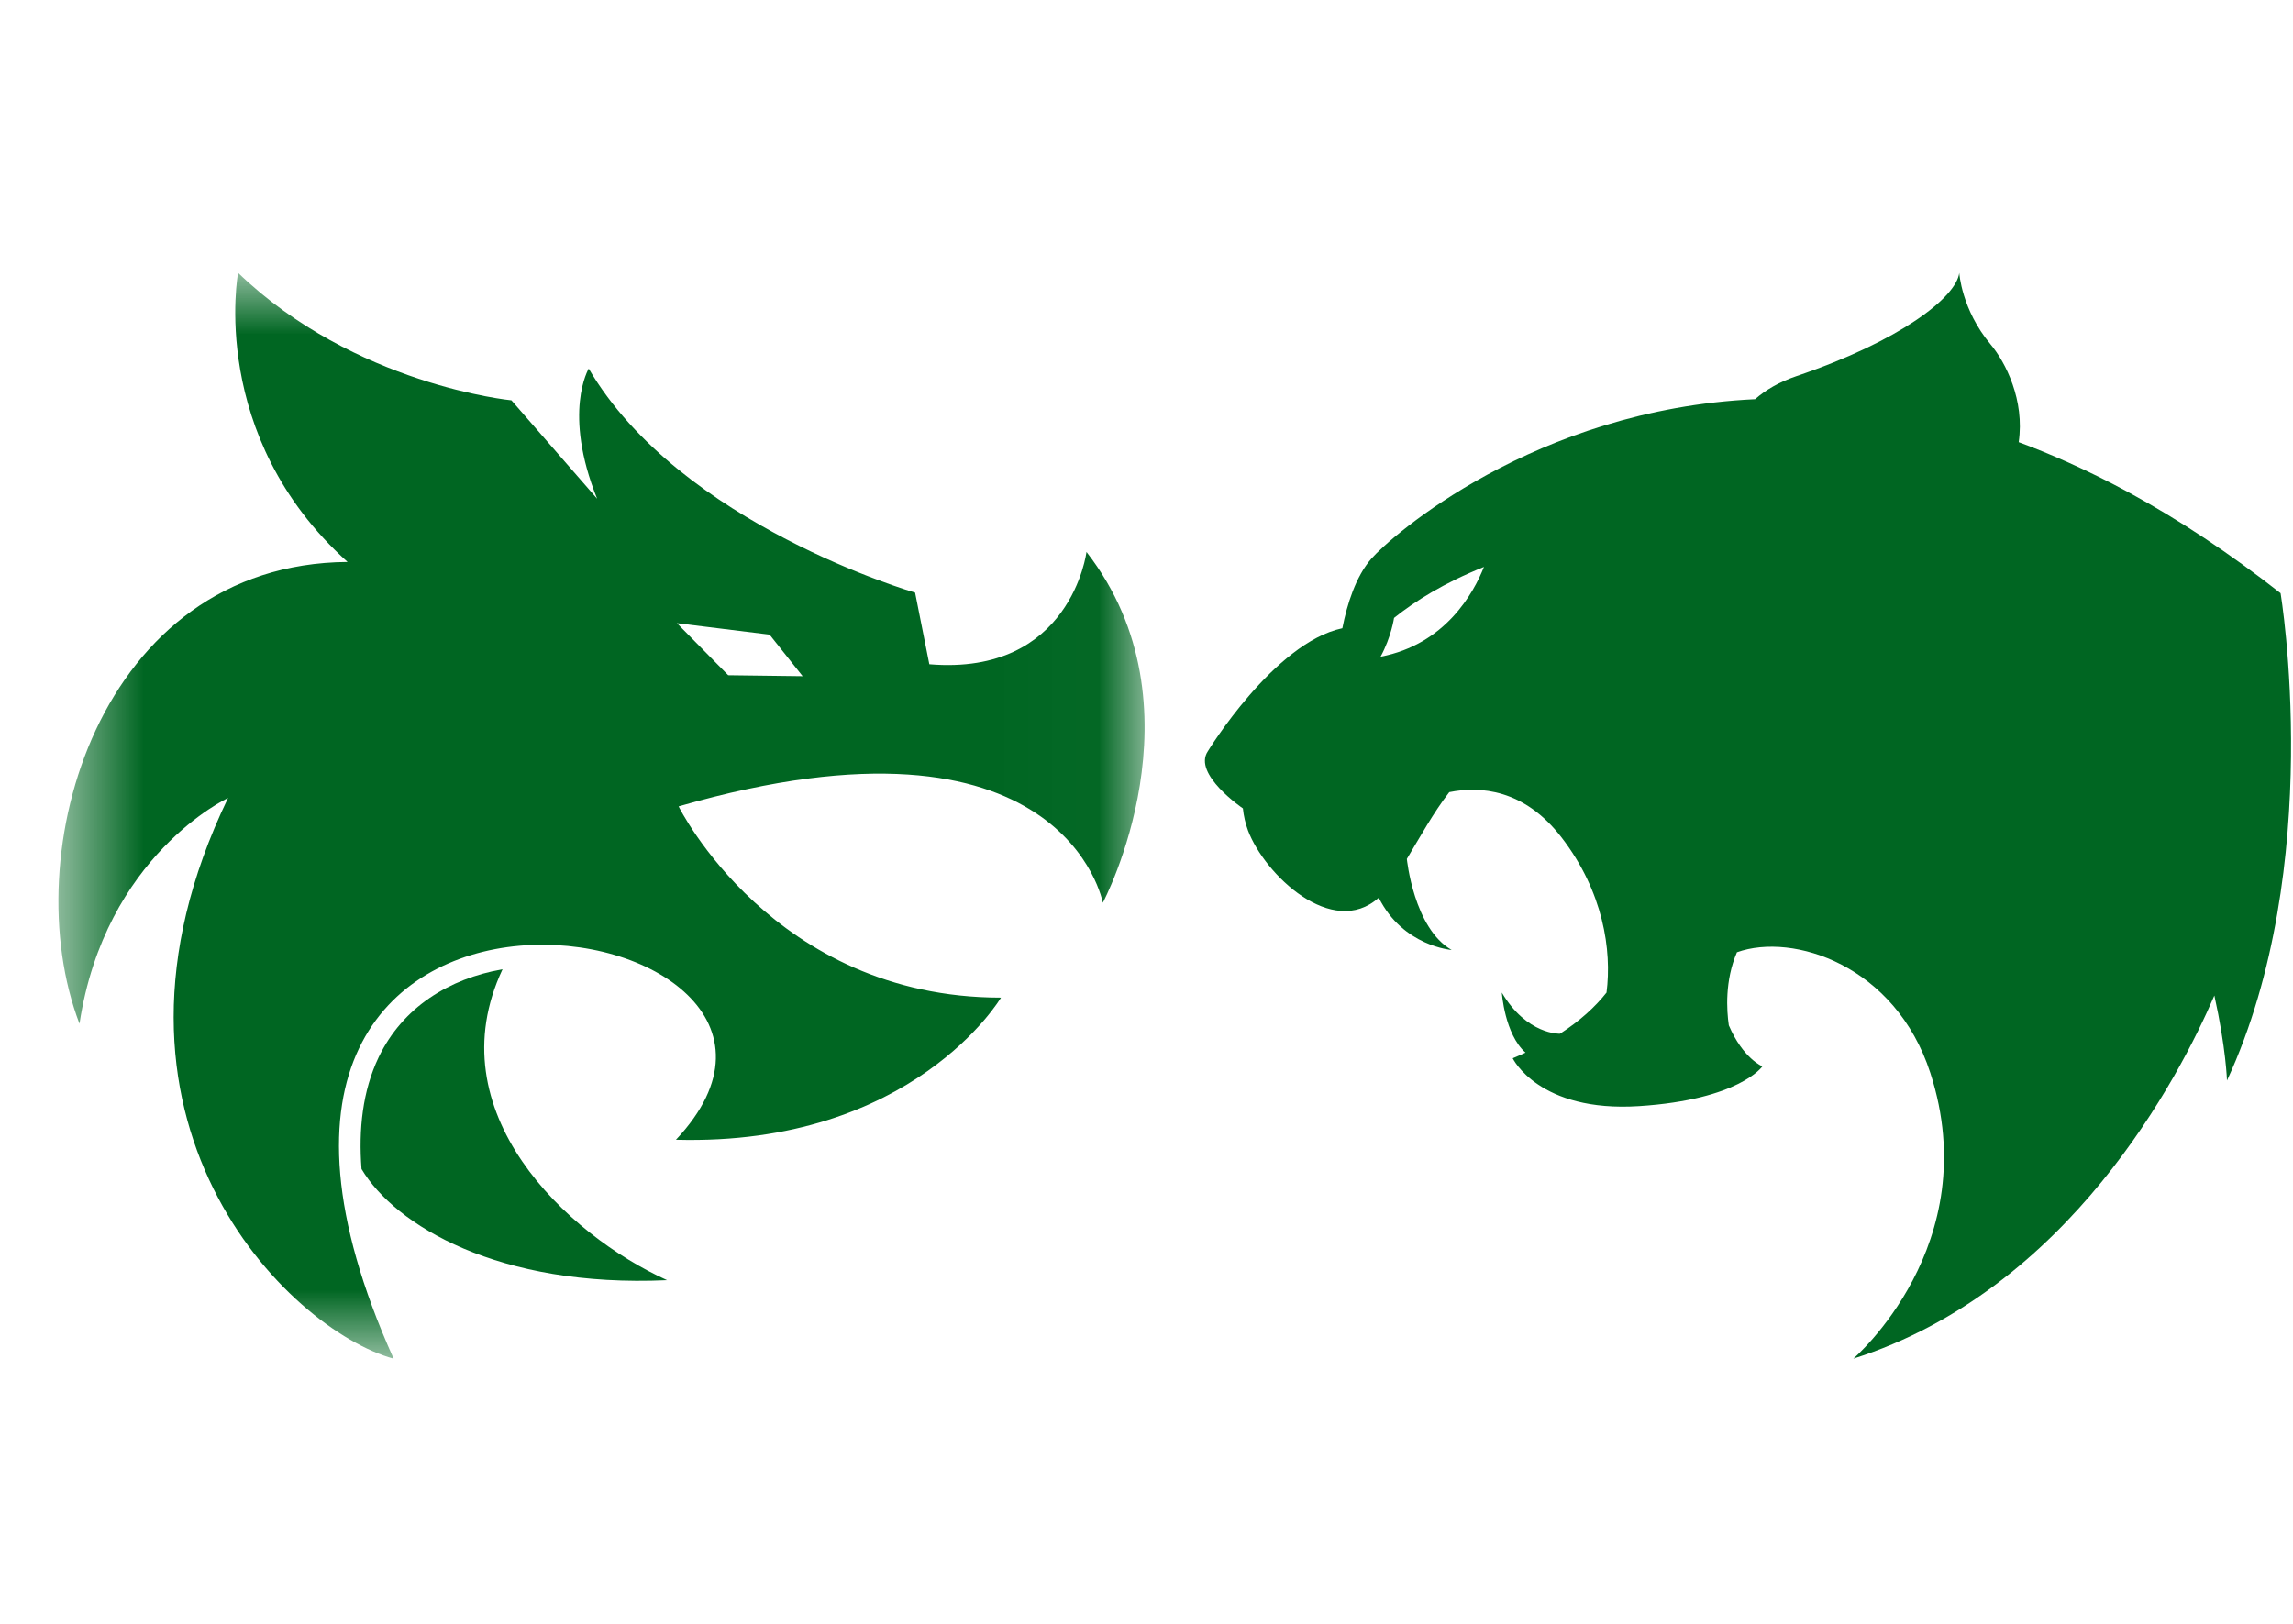 <svg xmlns="http://www.w3.org/2000/svg" width="24" height="17" viewBox="0 0 24 17" fill="none">
  <mask id="mask0_20_24604" style="mask-type:luminance" maskUnits="userSpaceOnUse" x="0" y="2" width="12" height="13">
    <path d="M0.611 2.856H11.979V14.224H0.611V2.856Z" fill="white"/>
  </mask>
  <g mask="url(#mask0_20_24604)">
    <path fill-rule="evenodd" clip-rule="evenodd" d="M8.401 7.079L8.055 6.644L7.085 6.524L7.622 7.069L8.401 7.079ZM2.387 8.354C2.387 8.354 1.1 8.952 0.832 10.717C0.15 8.934 1.039 5.902 3.638 5.883C2.171 4.563 2.492 2.856 2.492 2.856C3.714 4.033 5.353 4.191 5.353 4.191L6.25 5.221C5.886 4.316 6.162 3.859 6.162 3.859C7.119 5.495 9.578 6.204 9.578 6.204L9.727 6.954C11.211 7.078 11.372 5.778 11.372 5.778C12.632 7.401 11.543 9.451 11.543 9.451C11.543 9.451 11.143 7.278 7.103 8.442C7.103 8.442 8.089 10.444 10.477 10.444C10.477 10.444 9.56 12 7.075 11.932C9.36 9.501 1.405 8.183 4.12 14.224C3.021 13.925 0.762 11.724 2.387 8.354Z" fill="#006622"/>
    <path fill-rule="evenodd" clip-rule="evenodd" d="M5.26 10.147C4.559 11.638 5.929 12.925 6.982 13.402C5.215 13.482 4.135 12.827 3.784 12.238C3.752 11.825 3.795 11.421 3.963 11.069C4.215 10.543 4.702 10.245 5.26 10.147Z" fill="#006622"/>
  </g>
  <path d="M23.87 6.21C23.328 5.785 22.8 5.438 22.29 5.16C22.073 5.042 21.859 4.936 21.649 4.842C21.473 4.763 21.3 4.692 21.129 4.629C21.193 4.19 20.993 3.794 20.834 3.604C20.53 3.241 20.507 2.856 20.507 2.856C20.477 3.111 19.888 3.57 18.802 3.938C18.62 4 18.479 4.083 18.37 4.179C16.056 4.288 14.558 5.616 14.354 5.848C14.19 6.035 14.099 6.327 14.05 6.577C13.335 6.729 12.642 7.865 12.642 7.865C12.481 8.104 13.009 8.463 13.009 8.463C13.017 8.542 13.035 8.62 13.063 8.696C13.237 9.156 13.944 9.833 14.431 9.398C14.685 9.907 15.194 9.945 15.194 9.945C14.797 9.719 14.725 8.992 14.725 8.992C14.863 8.763 15.003 8.507 15.169 8.293C15.49 8.228 15.953 8.259 16.344 8.767C16.781 9.334 16.872 9.948 16.815 10.391C16.695 10.543 16.535 10.688 16.328 10.822C16.328 10.822 15.982 10.836 15.719 10.391C15.719 10.391 15.748 10.826 15.967 11.02C15.924 11.04 15.879 11.06 15.833 11.079C15.833 11.079 16.105 11.648 17.156 11.58C18.207 11.512 18.446 11.164 18.446 11.164C18.446 11.164 18.243 11.081 18.095 10.734C18.072 10.578 18.052 10.266 18.18 9.969C18.768 9.759 19.839 10.106 20.204 11.232C20.788 13.034 19.398 14.224 19.398 14.224C21.657 13.505 22.811 11.273 23.177 10.422C23.299 10.972 23.309 11.312 23.309 11.312C24.348 9.067 23.87 6.21 23.87 6.21ZM15.532 5.935C15.424 6.208 15.128 6.746 14.45 6.875C14.563 6.666 14.591 6.469 14.591 6.469C14.811 6.293 15.112 6.103 15.532 5.935Z" fill="#006622"/>
</svg>